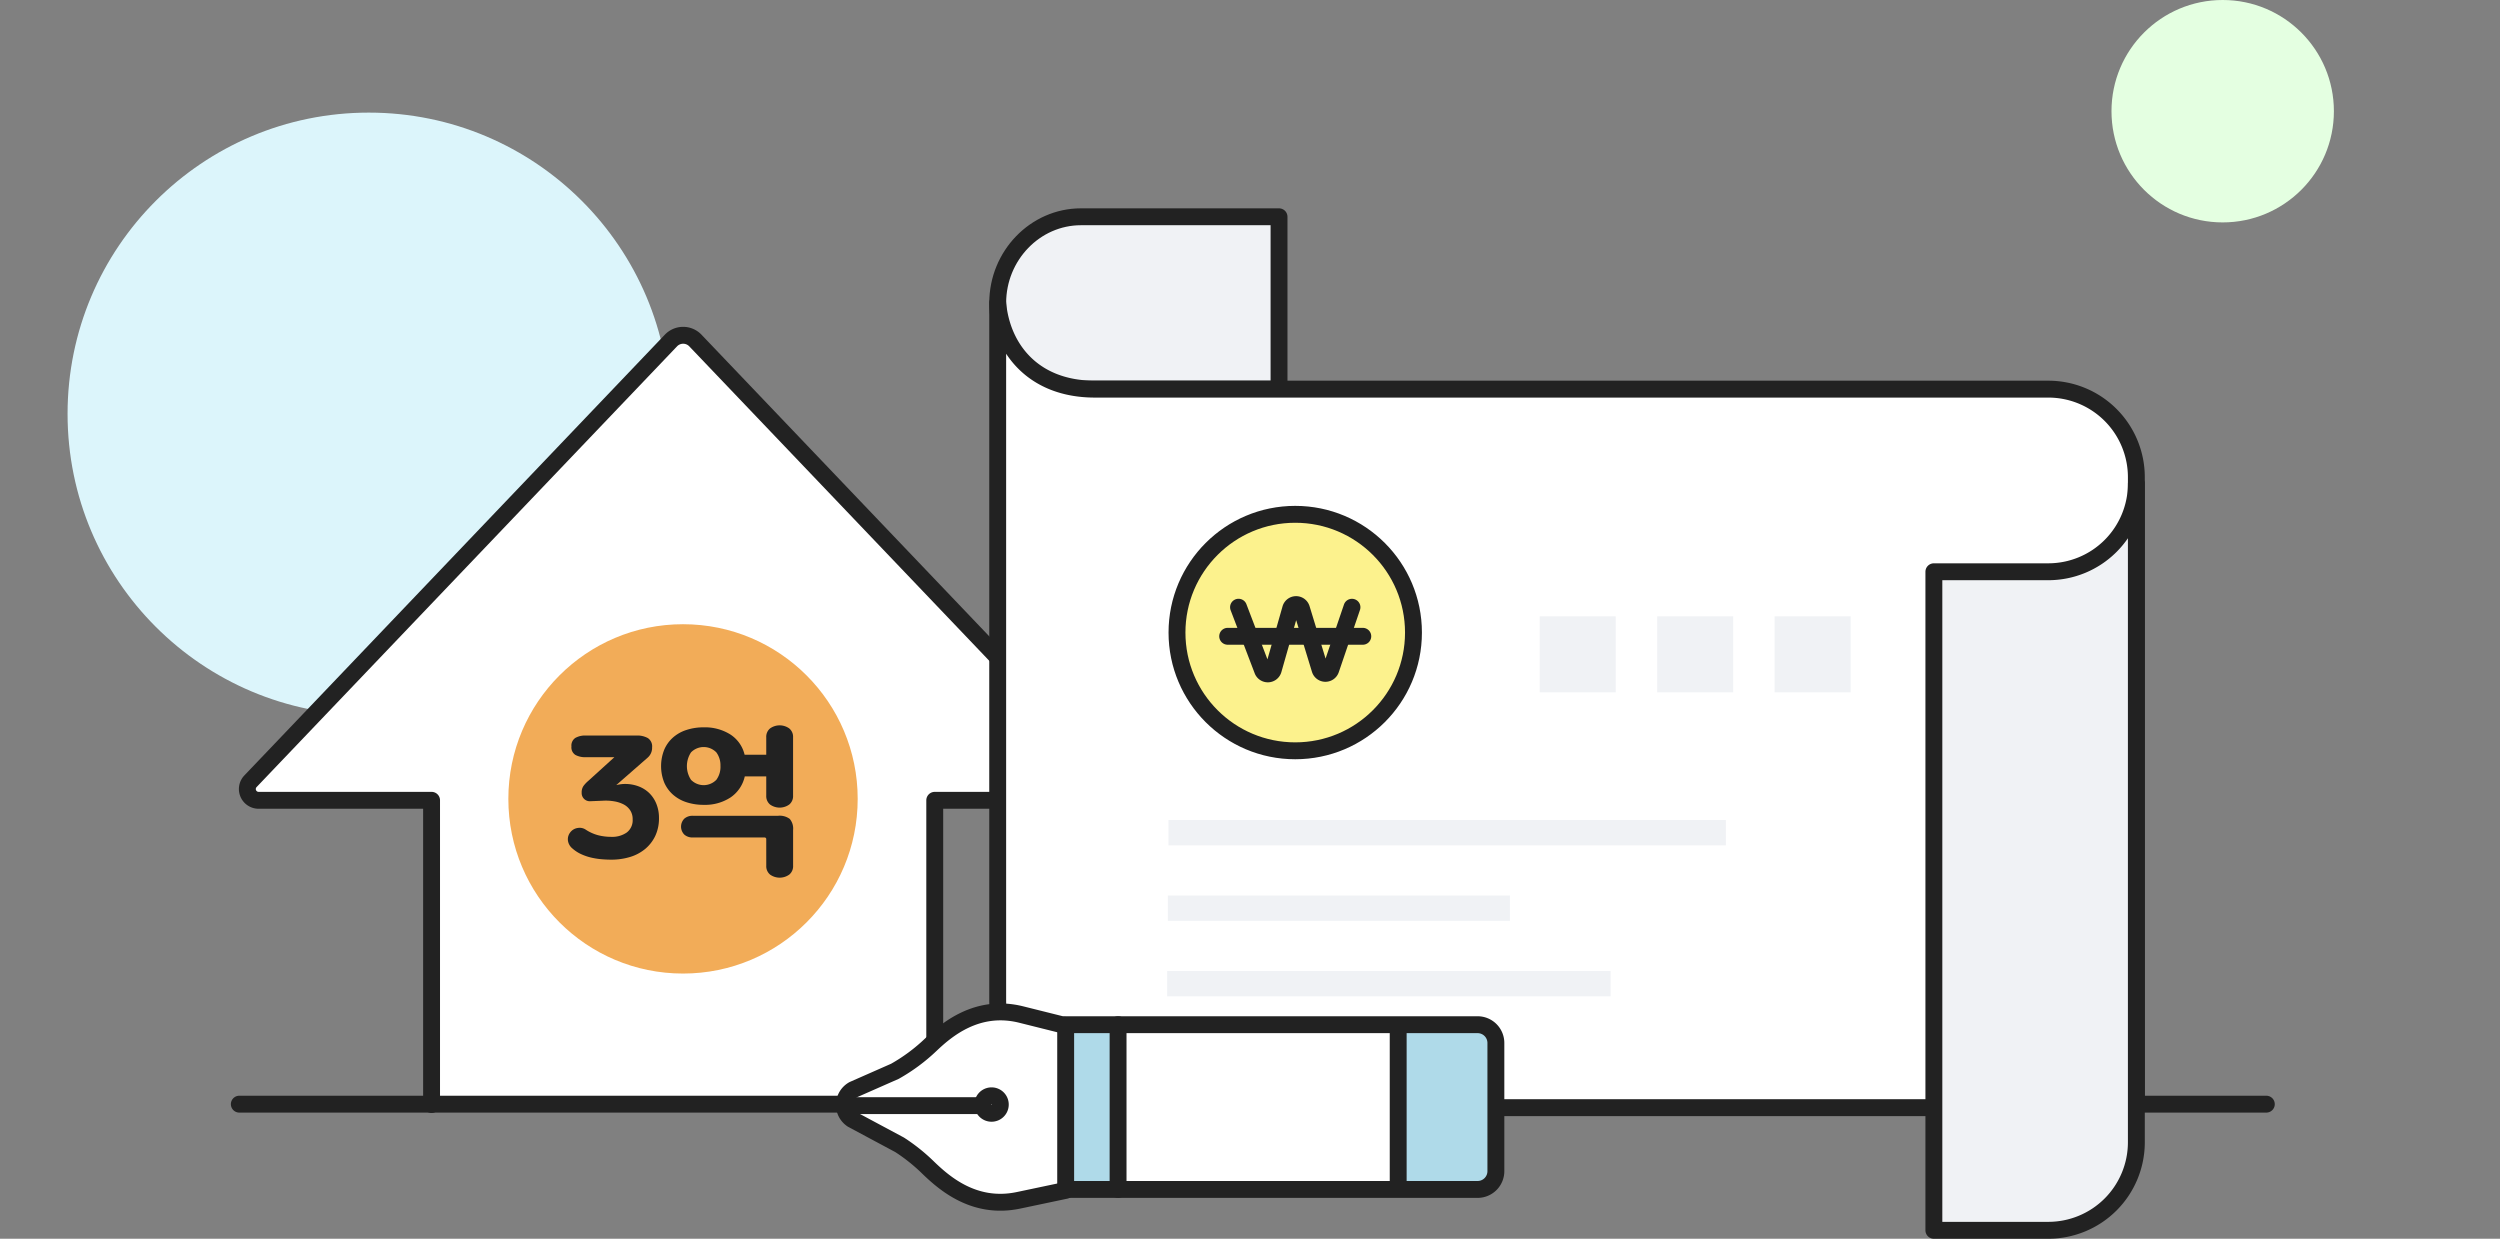 <svg xmlns="http://www.w3.org/2000/svg" width="444" height="220.001" viewBox="0 0 444 220.001">
  <rect x="0" y="0" width="444" height="220.001" fill="#808080" stroke="none"/>
  <defs>
    <style>
      .cls-1 {
        fill: rgba(255,191,191,0.5);
        opacity: 0;
      }

      .cls-2 {
        fill: #dcf5fb;
      }

      .cls-3 {
        fill: #e4ffe1;
      }

      .cls-10, .cls-4 {
        fill: #fff;
      }

      .cls-12, .cls-4, .cls-7, .cls-8 {
        stroke: #222;
        stroke-width: 3px;
      }

      .cls-4, .cls-7, .cls-8 {
        stroke-linecap: round;
        stroke-linejoin: round;
      }

      .cls-5 {
        fill: #f2ac58;
      }

      .cls-6 {
        fill: #222;
      }

      .cls-7 {
        fill: none;
      }

      .cls-8, .cls-9 {
        fill: #f0f2f5;
      }

      .cls-11 {
        fill: #afdae9;
      }

      .cls-12 {
        fill: #fcf28d;
        stroke-miterlimit: 10;
      }
    </style>
  </defs>
  <g id="SWKDIFDT0100_2" transform="translate(39 32.282)">
    <g id="deco">
      <rect id="BG" class="cls-1" width="444" height="220" transform="translate(-39 -32.282)"/>
      <circle id="Ellipse_2" data-name="Ellipse 2" class="cls-2" cx="53.5" cy="53.5" r="53.5" transform="translate(-27 -12.282)"/>
      <circle id="Ellipse_2-2" data-name="Ellipse 2" class="cls-3" cx="19.75" cy="19.75" r="19.75" transform="translate(336 -32.282)"/>
    </g>
    <g id="img" transform="translate(-1553.944 -2159.059)">
      <g id="그룹_1059" data-name="그룹 1059">
        <g id="그룹_1057" data-name="그룹 1057">
          <path id="패스_1789" data-name="패스 1789" class="cls-4" d="M1591.591,2322.935v-54.023h-30.718a2,2,0,0,1-1.447-3.38l74.678-78.279a3,3,0,0,1,4.341,0l71.771,75.231a3.8,3.8,0,0,1-2.752,6.428h-26.509v54.273c0,2.1-1.161,0-3.261,0"/>
        </g>
        <circle id="타원_87" data-name="타원 87" class="cls-5" cx="31.021" cy="31.021" r="31.021" transform="translate(1605.227 2237.638)"/>
        <g id="그룹_1058" data-name="그룹 1058">
          <path id="패스_1790" data-name="패스 1790" class="cls-6" d="M1618.964,2261.256a3.635,3.635,0,0,1-1.832-.405,1.588,1.588,0,0,1-.7-1.505,1.621,1.621,0,0,1,.7-1.519,3.531,3.531,0,0,1,1.832-.42h9.055a3.853,3.853,0,0,1,1.98.451,1.758,1.758,0,0,1,.759,1.648,2.319,2.319,0,0,1-.8,1.838l-5.57,4.869c.238-.058.486-.107.744-.145a5.365,5.365,0,0,1,.8-.059,6.679,6.679,0,0,1,2.458.438,5.521,5.521,0,0,1,1.906,1.224,5.577,5.577,0,0,1,1.236,1.91,6.609,6.609,0,0,1,.447,2.465,7.3,7.3,0,0,1-.655,3.178,6.828,6.828,0,0,1-1.787,2.318,7.672,7.672,0,0,1-2.681,1.429,11.321,11.321,0,0,1-3.365.481q-.894,0-1.833-.087a12.845,12.845,0,0,1-1.831-.306,9.23,9.23,0,0,1-1.728-.613,6.22,6.22,0,0,1-1.489-.977,2.2,2.2,0,0,1-.789-1.327,1.968,1.968,0,0,1,.372-1.5,2.021,2.021,0,0,1,1.355-.817,1.938,1.938,0,0,1,1.415.292,7.469,7.469,0,0,0,2.19.992,9.388,9.388,0,0,0,2.367.291,4.483,4.483,0,0,0,2.74-.773,2.731,2.731,0,0,0,1.043-2.347,2.85,2.85,0,0,0-.417-1.561,3.078,3.078,0,0,0-1.132-1.05,5.526,5.526,0,0,0-1.683-.567,8.933,8.933,0,0,0-2.07-.118l-2.174.088a1.449,1.449,0,0,1-1.578-1.522,1.971,1.971,0,0,1,.342-1.215,5.541,5.541,0,0,1,.819-.863l4.646-4.215Z"/>
          <path id="패스_1791" data-name="패스 1791" class="cls-6" d="M1651.029,2257.728a1.93,1.93,0,0,1,.669-1.575,2.92,2.92,0,0,1,3.426,0,1.928,1.928,0,0,1,.67,1.575v10.351a1.927,1.927,0,0,1-.67,1.575,2.919,2.919,0,0,1-3.426,0,1.943,1.943,0,0,1-.669-1.583v-3.4h-3.813a6.129,6.129,0,0,1-2.517,3.725,8.244,8.244,0,0,1-4.78,1.32,9.653,9.653,0,0,1-3.067-.467,6.747,6.747,0,0,1-2.4-1.356,6.107,6.107,0,0,1-1.549-2.158,7.875,7.875,0,0,1,0-5.788,6.084,6.084,0,0,1,1.549-2.173,6.744,6.744,0,0,1,2.4-1.355,9.646,9.646,0,0,1,3.067-.467,8.454,8.454,0,0,1,4.736,1.268,5.889,5.889,0,0,1,2.532,3.6h3.842Zm0,18.108a.286.286,0,0,0-.328-.32h-12.747a2.209,2.209,0,0,1-1.46-.5,2.011,2.011,0,0,1,0-2.858,2.208,2.208,0,0,1,1.46-.5h15.189a3.005,3.005,0,0,1,2.055.553,2.65,2.65,0,0,1,.6,1.983v6.328a1.929,1.929,0,0,1-.67,1.575,2.926,2.926,0,0,1-3.426,0,1.931,1.931,0,0,1-.669-1.575Zm-8.132-13a3.879,3.879,0,0,0-.729-2.435,3.14,3.14,0,0,0-4.5,0,4.426,4.426,0,0,0,0,4.87,3.143,3.143,0,0,0,4.5,0A3.881,3.881,0,0,0,1642.9,2262.831Z"/>
        </g>
      </g>
      <line id="선_533" data-name="선 533" class="cls-7" x2="360" transform="translate(1557.444 2322.876)"/>
      <g id="그룹_1070" data-name="그룹 1070">
        <g id="그룹_1061" data-name="그룹 1061">
          <path id="패스_1792" data-name="패스 1792" class="cls-8" d="M1742.1,2165.277h-35.183c-8.114,0-14.78,6.892-14.78,15.3s6.666,15.306,14.78,15.306H1742.1Z"/>
          <g id="그룹_1060" data-name="그룹 1060">
            <path id="패스_1793" data-name="패스 1793" class="cls-4" d="M1709.387,2195.888c-10.9,0-16.529-7.17-17.253-15.306v123.7c0,21.353,23.815,19.216,23.815,19.216h178.412V2211.525a15.637,15.637,0,0,0-15.638-15.637H1709.387Z"/>
          </g>
        </g>
        <g id="그룹_1064" data-name="그룹 1064">
          <g id="그룹_1062" data-name="그룹 1062">
            <rect id="사각형_435" data-name="사각형 435" class="cls-9" width="99" height="4.5" transform="translate(1722.461 2272.413)"/>
            <rect id="사각형_436" data-name="사각형 436" class="cls-9" width="60.75" height="4.5" transform="translate(1722.359 2285.819)"/>
            <rect id="사각형_437" data-name="사각형 437" class="cls-9" width="78.75" height="4.5" transform="translate(1722.233 2299.225)"/>
          </g>
          <g id="그룹_1063" data-name="그룹 1063">
            <rect id="사각형_438" data-name="사각형 438" class="cls-9" width="13.5" height="13.5" transform="translate(1843.618 2249.735) rotate(180)"/>
            <rect id="사각형_439" data-name="사각형 439" class="cls-9" width="13.5" height="13.5" transform="translate(1822.758 2249.735) rotate(180)"/>
            <rect id="사각형_440" data-name="사각형 440" class="cls-9" width="13.5" height="13.5" transform="translate(1801.898 2249.735) rotate(180)"/>
          </g>
        </g>
        <g id="그룹_1065" data-name="그룹 1065">
          <path id="패스_1794" data-name="패스 1794" class="cls-8" d="M1894.361,2329.639V2212.684a15.637,15.637,0,0,1-15.638,15.637H1858.4v116.956h20.327A15.638,15.638,0,0,0,1894.361,2329.639Z"/>
        </g>
        <g id="그룹_1066" data-name="그룹 1066">
          <path id="패스_1795" data-name="패스 1795" class="cls-4" d="M1704.207,2308.933l-7.894-1.973c-7.809-1.952-13.242,2.689-16.055,5.353a31.916,31.916,0,0,1-6.373,4.725l-7.385,3.255a3.1,3.1,0,0,0-.192,5.3l8.385,4.491a32.29,32.29,0,0,1,4.843,3.826c2.916,2.84,8.3,7.73,16.3,6.043l8.371-1.765"/>
          <path id="패스_1796" data-name="패스 1796" class="cls-10" d="M1704.207,2308.764h73.17a3.245,3.245,0,0,1,3.235,3.235v22.787a3.245,3.245,0,0,1-3.235,3.235h-73.17Z"/>
          <path id="패스_1797" data-name="패스 1797" class="cls-11" d="M1704.207,2308.764h5.67a3.245,3.245,0,0,1,3.235,3.235v22.787a3.245,3.245,0,0,1-3.235,3.235h-5.67Z"/>
          <path id="패스_1798" data-name="패스 1798" class="cls-11" d="M1762.707,2308.764h14.67a3.245,3.245,0,0,1,3.235,3.235v22.787a3.245,3.245,0,0,1-3.235,3.235h-14.67Z"/>
          <path id="패스_1799" data-name="패스 1799" class="cls-7" d="M1704.207,2308.764h73.17a3.245,3.245,0,0,1,3.235,3.235v22.787a3.245,3.245,0,0,1-3.235,3.235h-73.17Z"/>
          <line id="선_534" data-name="선 534" class="cls-4" y1="29.257" transform="translate(1713.514 2308.764)"/>
          <line id="선_535" data-name="선 535" class="cls-4" x1="22.677" transform="translate(1666.17 2323.134)"/>
          <path id="패스_1800" data-name="패스 1800" class="cls-4" d="M1691.045,2321.393a1.552,1.552,0,1,0,1.552,1.551A1.552,1.552,0,0,0,1691.045,2321.393Z"/>
          <line id="선_536" data-name="선 536" class="cls-7" y1="28.137" transform="translate(1763.262 2309.153)"/>
        </g>
        <g id="그룹_1068" data-name="그룹 1068">
          <circle id="타원_88" data-name="타원 88" class="cls-12" cx="21" cy="21" r="21" transform="translate(1723.977 2218.12)"/>
          <g id="그룹_1067" data-name="그룹 1067">
            <path id="패스_1801" data-name="패스 1801" class="cls-7" d="M1734.907,2234.62l4.267,11.189a1,1,0,0,0,1.9-.082l3.092-10.848a1,1,0,0,1,1.918-.018l3.3,10.8a1,1,0,0,0,1.9.03l3.769-11.067"/>
            <line id="선_537" data-name="선 537" class="cls-7" x2="24" transform="translate(1732.977 2239.781)"/>
          </g>
        </g>
      </g>
    </g>
  </g>
</svg>
